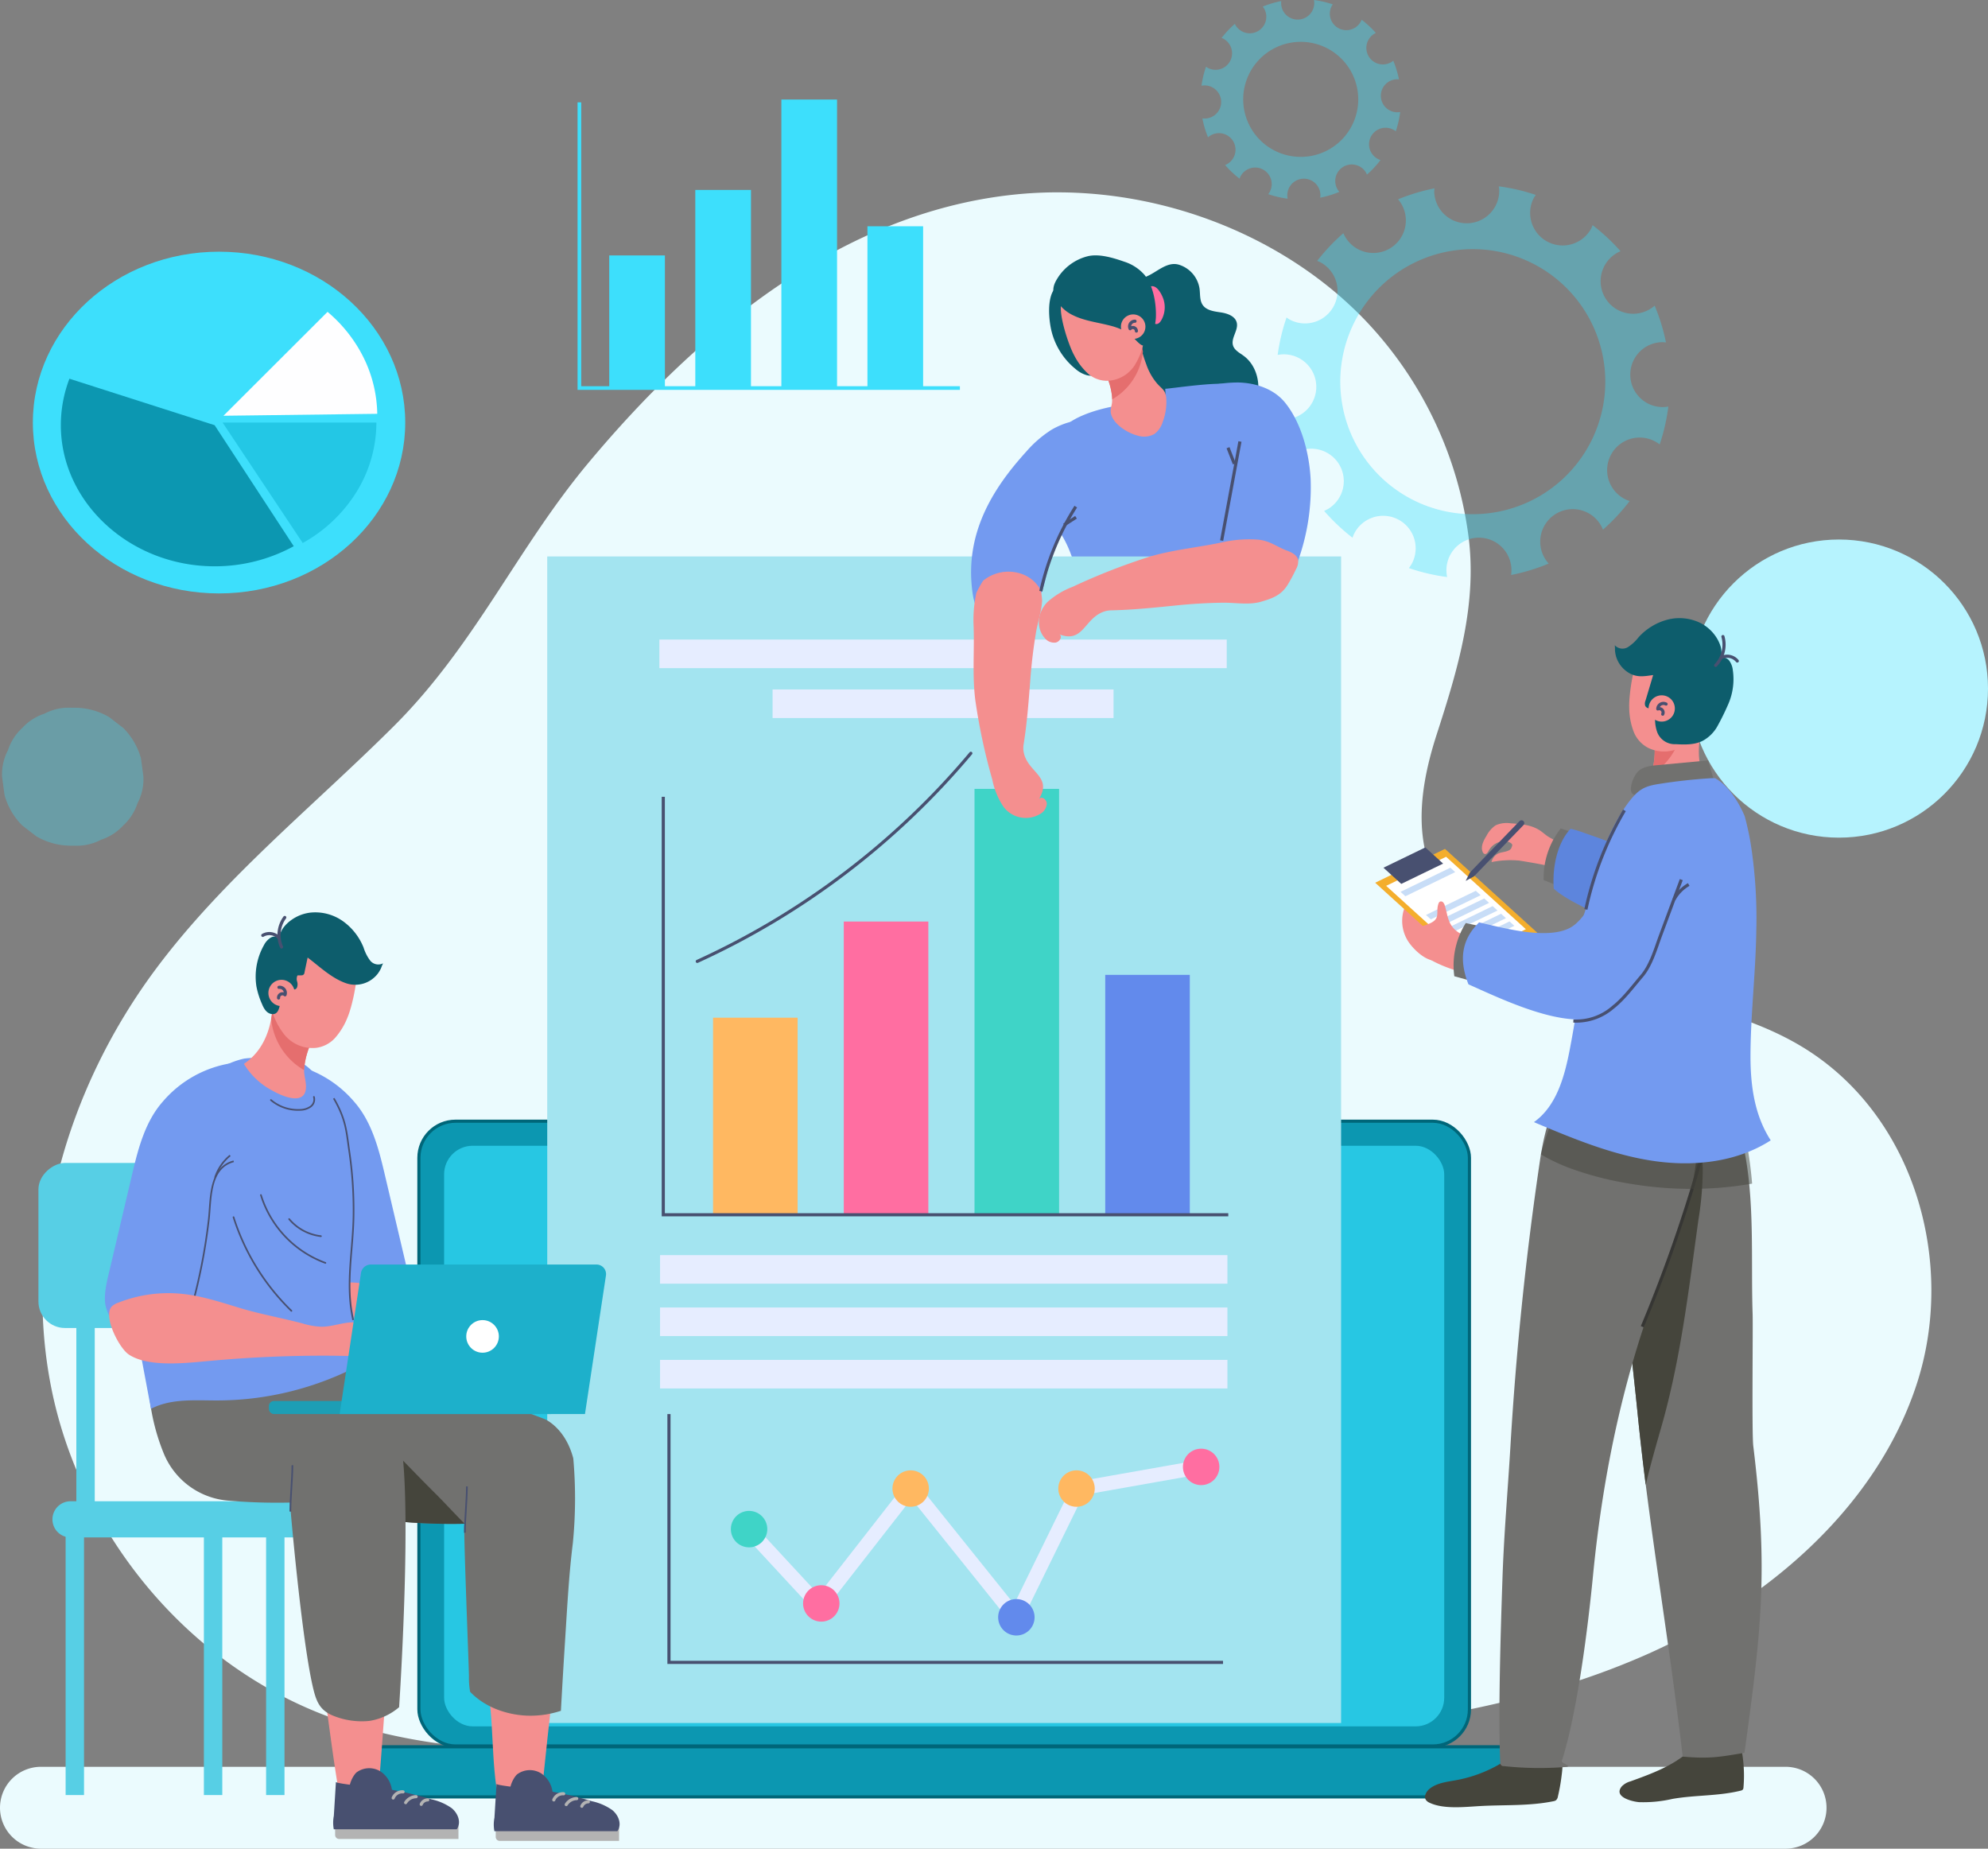 <svg xmlns="http://www.w3.org/2000/svg" width="474.928" height="441.605" viewBox="0 0 474.928 441.605">
  <rect x="0" y="0" width="474.928" height="441.605" fill="#808080" stroke="none"/>
  <g id="OBJECTS" transform="translate(-42.62 -54.486)">
    <g id="Group_1" data-name="Group 1" transform="translate(42.62 100.431)">
      <path id="Path_1" data-name="Path 1" d="M469.193,458.191H52.4a9.778,9.778,0,0,1-9.778-9.778h0a9.779,9.779,0,0,1,9.778-9.778H469.193a9.779,9.779,0,0,1,9.778,9.778h0A9.778,9.778,0,0,1,469.193,458.191Z" transform="translate(-42.62 -62.531)" fill="#ebfbfe"/>
      <path id="Path_2" data-name="Path 2" d="M471.9,300.218c-.177-.105-.355-.211-.534-.314-12.646-7.362-27.549-10.2-41.919-13.742-13.346-3.293-28.335-7.718-38.586-17.447C378.4,256.892,380.14,240.6,384.933,225.8c5.029-15.539,9.776-31.185,7.551-47.686a92.177,92.177,0,0,0-24.446-51.05c-20.869-21.886-53.2-33.489-84.173-30.205-41.566,4.406-75.7,33.06-101.614,64.1-17,20.368-27.043,43.5-46.438,62.839C116.64,242.912,95.1,260.141,78.963,281.8c-21.482,28.837-31.94,65.61-24.968,100.261s32.443,66.272,67.325,78.779c22.216,7.966,46.58,8.129,70.339,8.192,49.347.129,98.762.255,147.95-3.487,32.372-2.463,65.174-6.752,94.666-19.609s55.6-35.428,65.268-64.742C509.15,352.076,499.154,316.467,471.9,300.218Z" transform="translate(-41.709 -96.305)" fill="#ebfbfe"/>
      <path id="Path_3" data-name="Path 3" d="M76.253,220.463a16.472,16.472,0,0,0-4.239-7.272l-3.336-2.576a16.4,16.4,0,0,0-8.317-2.25h-.815a12.413,12.413,0,0,0-6.349,1.419,12.341,12.341,0,0,0-5.3,3.407,12.354,12.354,0,0,0-3.408,5.3,12.41,12.41,0,0,0-1.419,6.349q.295,2.19.589,4.38a16.459,16.459,0,0,0,4.239,7.273l3.334,2.576a16.413,16.413,0,0,0,8.318,2.25h.815a12.413,12.413,0,0,0,6.349-1.419,12.358,12.358,0,0,0,5.3-3.407,12.354,12.354,0,0,0,3.408-5.3,12.413,12.413,0,0,0,1.419-6.349Q76.547,222.655,76.253,220.463Z" transform="translate(-42.577 -85.25)" fill="#3ddffc" opacity="0.309"/>
      <circle id="Ellipse_1" data-name="Ellipse 1" cx="35.609" cy="35.609" r="35.609" transform="translate(403.709 82.934)" fill="#b6f3fe"/>
    </g>
    <g id="Group_11" data-name="Group 11" transform="translate(50.471 54.486)">
      <g id="Group_4" data-name="Group 4" transform="translate(279.183)" opacity="0.375">
        <g id="Group_3" data-name="Group 3">
          <g id="Group_2" data-name="Group 2">
            <path id="Path_4" data-name="Path 4" d="M322.933,54.734a23.747,23.747,0,0,0-4.429,1.33,3.574,3.574,0,0,1,.255.328,3.951,3.951,0,0,1-6.7,4.19,3.755,3.755,0,0,1-.2-.405,24.114,24.114,0,0,0-3.185,3.375,3.644,3.644,0,0,1,.41.167,3.951,3.951,0,0,1-3.707,6.979,3.87,3.87,0,0,1-.416-.279,23.712,23.712,0,0,0-1.082,4.55,4.011,4.011,0,0,1,.49-.067,3.953,3.953,0,1,1-.281,7.861,23.829,23.829,0,0,0,1.346,4.525,4.045,4.045,0,0,1,.444-.344,3.952,3.952,0,1,1,3.644,6.969,24.043,24.043,0,0,0,3.455,3.264,3.778,3.778,0,0,1,.227-.557,3.951,3.951,0,1,1,6.979,3.706,3.887,3.887,0,0,1-.359.538,23.727,23.727,0,0,0,4.648,1.09,3.951,3.951,0,1,1,7.77-.247,23.8,23.8,0,0,0,4.57-1.387,3.945,3.945,0,1,1,6.316-4.685,3.826,3.826,0,0,1,.278.564,24.05,24.05,0,0,0,3.241-3.478,3.887,3.887,0,0,1-.543-.222,3.952,3.952,0,1,1,4.191-6.653,23.752,23.752,0,0,0,1.053-4.6,3.943,3.943,0,1,1-.809-7.825,3.888,3.888,0,0,1,.521.034,23.692,23.692,0,0,0-1.371-4.473,3.848,3.848,0,0,1-.378.293,3.951,3.951,0,1,1-4.19-6.7,3.747,3.747,0,0,1,.422-.208,24.006,24.006,0,0,0-3.4-3.165,3.941,3.941,0,1,1-7.14-3.309,4.2,4.2,0,0,1,.243-.365,23.707,23.707,0,0,0-4.5-1.043,3.955,3.955,0,1,1-7.814.248Zm4.165,9.757a13.739,13.739,0,1,1-13.243,14.216A13.74,13.74,0,0,1,327.1,64.491Z" transform="translate(-303.879 -54.486)" fill="#3ddffc"/>
          </g>
        </g>
      </g>
      <g id="Group_6" data-name="Group 6" transform="translate(0 60.123)">
        <ellipse id="Ellipse_2" data-name="Ellipse 2" cx="44.479" cy="40.816" rx="44.479" ry="40.816" fill="#3ddffc"/>
        <g id="Group_5" data-name="Group 5" transform="translate(6.684 14.371)">
          <path id="Path_5" data-name="Path 5" d="M92.589,147.931,57.9,136.827a31.222,31.222,0,0,0-2.05,11.1c0,18.494,16.584,33.712,36.739,33.712a39.26,39.26,0,0,0,18.9-4.8Z" transform="translate(-55.85 -120.857)" fill="#0c97b1"/>
          <path id="Path_6" data-name="Path 6" d="M91.023,146.361l19.145,28.773a35.212,35.212,0,0,0,12.895-12.276,31.577,31.577,0,0,0,4.7-16.5Z" transform="translate(-52.38 -119.916)" fill="#23c7e5"/>
          <path id="Path_7" data-name="Path 7" d="M91.214,147.112l36.736-.466a31.4,31.4,0,0,0-3.2-13.3,33.98,33.98,0,0,0-8.674-11.054Z" transform="translate(-52.361 -122.291)" fill="#fefeff"/>
        </g>
      </g>
      <g id="Group_7" data-name="Group 7" transform="translate(130.565 23.779)">
        <rect id="Rectangle_1" data-name="Rectangle 1" width="13.3" height="31.971" transform="translate(7.128 37.238)" fill="#3ddffc"/>
        <rect id="Rectangle_2" data-name="Rectangle 2" width="13.3" height="47.616" transform="translate(27.689 21.592)" fill="#3ddffc"/>
        <rect id="Rectangle_3" data-name="Rectangle 3" width="13.3" height="69.208" transform="translate(48.251)" fill="#3ddffc"/>
        <rect id="Rectangle_4" data-name="Rectangle 4" width="13.3" height="38.939" transform="translate(68.813 30.269)" fill="#3ddffc"/>
        <path id="Path_8" data-name="Path 8" d="M168.607,76.738v68.247h90.9" transform="translate(-168.607 -76.07)" fill="none" stroke="#3ddffc" stroke-miterlimit="10" stroke-width="0.876"/>
      </g>
      <g id="Group_10" data-name="Group 10" transform="translate(297.385 44.503)">
        <g id="Group_9" data-name="Group 9">
          <g id="Group_8" data-name="Group 8">
            <path id="Path_9" data-name="Path 9" d="M357.908,95.483A46.639,46.639,0,0,0,349.2,98.1a7.647,7.647,0,0,1,.5.645,7.775,7.775,0,1,1-13.565,7.443,47.332,47.332,0,0,0-6.262,6.635,7.533,7.533,0,0,1,.8.328,7.768,7.768,0,0,1-7.286,13.721,7.614,7.614,0,0,1-.821-.548,46.69,46.69,0,0,0-2.126,8.946,7.767,7.767,0,1,1,.41,15.323,46.79,46.79,0,0,0,2.646,8.9,7.753,7.753,0,1,1,9.112,12.5,7.615,7.615,0,0,1-1.074.531,47.4,47.4,0,0,0,6.793,6.417,7.689,7.689,0,0,1,.448-1.1,7.768,7.768,0,1,1,13.721,7.287,7.891,7.891,0,0,1-.706,1.059,46.692,46.692,0,0,0,9.14,2.142,7.767,7.767,0,1,1,15.276-.486,46.81,46.81,0,0,0,8.987-2.727,7.77,7.77,0,1,1,12.965-8.1,47.356,47.356,0,0,0,6.372-6.838,7.771,7.771,0,1,1,7.174-13.52,46.659,46.659,0,0,0,2.069-9.046,7.752,7.752,0,1,1-1.59-15.383,7.528,7.528,0,0,1,1.024.066,46.726,46.726,0,0,0-2.7-8.794,7.577,7.577,0,0,1-.744.577,7.775,7.775,0,1,1-7.409-13.581,47.186,47.186,0,0,0-6.678-6.224,7.326,7.326,0,0,1-.319.781,7.768,7.768,0,0,1-13.721-7.286,7.674,7.674,0,0,1,.478-.717,46.728,46.728,0,0,0-8.852-2.051,7.4,7.4,0,0,1,.107.784,7.767,7.767,0,0,1-15.525.55A7.412,7.412,0,0,1,357.908,95.483Zm8.026,14.542a31.656,31.656,0,1,1-30.516,32.757A31.657,31.657,0,0,1,365.934,110.025Z" transform="translate(-320.446 -94.993)" fill="#3ddffc" opacity="0.375"/>
          </g>
        </g>
      </g>
    </g>
    <g id="Group_44" data-name="Group 44" transform="translate(124.116 115.489)">
      <g id="Group_23" data-name="Group 23" transform="translate(166.861)">
        <g id="Group_12" data-name="Group 12" transform="translate(20.934 2.066)">
          <path id="Path_10" data-name="Path 10" d="M315.526,133.806c-.955-.7-2.141-1.288-2.509-2.412-.594-1.811,1.346-3.694.867-5.538-.4-1.549-2.241-2.175-3.824-2.412s-3.4-.455-4.3-1.775c-.753-1.1-.576-2.554-.751-3.874a7.1,7.1,0,0,0-4.981-5.755c-2.751-.78-5.146,1.713-7.441,2.715a7.909,7.909,0,0,0-4.6,5.931,18.935,18.935,0,0,0,.412,7.85,56.271,56.271,0,0,1,1.508,7.768,22.829,22.829,0,0,1-1.243,8.288c-.544,1.877-.67,4.518.34,6.248,1,1.707,3.013,2.5,4.912,3.051a26.83,26.83,0,0,0,11.366,1.066,15.305,15.305,0,0,0,9.414-4.981,12.342,12.342,0,0,0,3.744-5.159C319.85,140.993,318.814,136.211,315.526,133.806Z" transform="translate(-287.729 -111.892)" fill="#0d5d6c"/>
          <path id="Path_11" data-name="Path 11" d="M296.028,120.028a6.241,6.241,0,0,1-.577,4.812c-.272.472-.7.956-1.248.917-.626-.044-.976-.731-1.173-1.326A21.446,21.446,0,0,1,292,119.357c-.083-1.057.114-2.965,1.616-2.6C294.782,117.041,295.73,119.009,296.028,120.028Z" transform="translate(-287.309 -111.416)" fill="#ff6ea1"/>
        </g>
        <path id="Path_12" data-name="Path 12" d="M298.324,143.8c-1.107,3.858-7.382,5.722-10.993,1.273-.443-.546-.855-1.121-1.252-1.7-3.895.765-9.687,2.461-12.287,5.621a9.9,9.9,0,0,0-1.624,3.587,143.168,143.168,0,0,0-3.375,14.041,3.181,3.181,0,0,0-.015,1.63,3.63,3.63,0,0,0,1.347,1.479c5.381,4.243,6.8,11.093,8.566,17.286,2.687,9.4,3.926,22.4,6.613,31.8,8.8.677,45.482-7.644,49.9-11.51-6.328-11.394-11.45-31.953-13.457-46.256-.85-6.061-3.229-11.834-5.547-17.507-.543-1.329-1.034-4.4-2.039-5.255-1.338-1.146-14.12.79-15.475.835q.074,1.132.1,2.265A7.763,7.763,0,0,1,298.324,143.8Z" transform="translate(-268.675 -107.256)" fill="#739af0"/>
        <g id="Group_17" data-name="Group 17" transform="translate(14.847 20.886)">
          <g id="Group_14" data-name="Group 14">
            <g id="Group_13" data-name="Group 13">
              <path id="Path_13" data-name="Path 13" d="M283.918,138.466a16.955,16.955,0,0,0-1.73-3.8,10.858,10.858,0,0,0,6.02-2.047,18.525,18.525,0,0,0,2.423-2.133c.268-.274.676-.97,1.105-1.47-.579.676.848,4.484,1.134,5.26a13.985,13.985,0,0,0,2.6,4.533c1.156,1.281,1.913,1.5,2.116,3.311a13.305,13.305,0,0,1-.839,5.81,5.543,5.543,0,0,1-2.005,2.887,5.122,5.122,0,0,1-4.039.358c-2.275-.6-5.4-2.492-6.21-4.869-.426-1.246.052-1.883.166-3.16A12.351,12.351,0,0,0,283.918,138.466Z" transform="translate(-282.188 -129.021)" fill="#f48f8f"/>
            </g>
          </g>
          <g id="Group_16" data-name="Group 16">
            <g id="Group_15" data-name="Group 15">
              <path id="Path_14" data-name="Path 14" d="M284.685,142.529c0-.129,0-.256-.011-.386a17.651,17.651,0,0,0-2.486-7.473,10.858,10.858,0,0,0,6.02-2.047,18.525,18.525,0,0,0,2.423-2.133c.268-.274.676-.97,1.105-1.47.065.706.163,1.405.289,2.094A14.768,14.768,0,0,1,284.685,142.529Z" transform="translate(-282.188 -129.021)" fill="#e56e6e"/>
            </g>
          </g>
        </g>
        <g id="Group_22" data-name="Group 22" transform="translate(2.271)">
          <path id="Path_15" data-name="Path 15" d="M271.322,127.507a16.854,16.854,0,0,0,5.78,9.054,7.031,7.031,0,0,0,2.591,1.429,3.3,3.3,0,0,0,2.836-.481c1.11-.879,1.3-2.462,1.378-3.874a32.525,32.525,0,0,0-.253-7.92,12.566,12.566,0,0,0-3.555-6.955c-1.591-1.471-5.957-3.606-7.876-1.579C270.134,119.386,270.674,124.872,271.322,127.507Z" transform="translate(-270.742 -109.385)" fill="#0d5d6c"/>
          <g id="Group_19" data-name="Group 19" transform="translate(2.8 8.623)">
            <g id="Group_18" data-name="Group 18">
              <path id="Path_16" data-name="Path 16" d="M273.34,121.132c.375-2.488,3.19-.642,5.475-1.7,1.987-.918,3.49-1.713,5.733-1.555a8.2,8.2,0,0,1,5.374,2.383c.376.4.721.8,1.04,1.205a28.509,28.509,0,0,1,2.315,4.585l.023.109a15.463,15.463,0,0,1-2.063,8.81,8.072,8.072,0,0,1-7.005,4.231,6.9,6.9,0,0,1-4.458-1.731,15.314,15.314,0,0,1-3.277-4.33C275.153,130.715,272.928,123.873,273.34,121.132Z" transform="translate(-273.29 -117.86)" fill="#f48f8f"/>
            </g>
          </g>
          <path id="Path_17" data-name="Path 17" d="M284.38,126.581c-2.714-.643-5.517-1.034-8.011-2.268a9,9,0,0,1-4.313-4.275c-.835-1.926-.259-3.273.842-4.938a11.962,11.962,0,0,1,6.845-4.849c2.758-.726,6.211.344,8.856,1.265a10.787,10.787,0,0,1,4.835,3.144c2.154,2.6,2.888,7.087,2.718,10.377a17.7,17.7,0,0,1-.831,4c-.312,1.1-.87,2.339-2.146,2.5-.873.109-2.625-2.384-3.518-2.941a16.345,16.345,0,0,0-4.595-1.846C284.836,126.691,284.608,126.635,284.38,126.581Z" transform="translate(-270.651 -110.011)" fill="#0d5d6c"/>
          <g id="Group_21" data-name="Group 21" transform="translate(17.159 14.106)">
            <path id="Path_24" data-name="Path 24" d="M292.195,125.477a2.925,2.925,0,1,1-3.207-2.612A2.926,2.926,0,0,1,292.195,125.477Z" transform="translate(-286.36 -122.85)" fill="#f48f8f"/>
            <path id="Path_25" data-name="Path 25" d="M289.537,124.325a1.257,1.257,0,0,0-1.17,1.792.859.859,0,0,1,1.5.555" transform="translate(-286.173 -122.704)" fill="none" stroke="#485070" stroke-linecap="round" stroke-linejoin="round" stroke-width="0.75"/>
          </g>
        </g>
      </g>
      <g id="Group_24" data-name="Group 24" transform="translate(0 206.829)">
        <rect id="Rectangle_5" data-name="Rectangle 5" width="250.97" height="149.243" rx="8.74" transform="translate(18.578)" fill="#0c97b1" stroke="#006679" stroke-miterlimit="10" stroke-width="0.75"/>
        <path id="Path_26" data-name="Path 26" d="M404.923,434.281H116.8a11.979,11.979,0,0,0,11.979,11.979H392.944A11.98,11.98,0,0,0,404.923,434.281Z" transform="translate(-116.798 -284.848)" fill="#0c97b1" stroke="#006679" stroke-miterlimit="10" stroke-width="0.75"/>
        <rect id="Rectangle_6" data-name="Rectangle 6" width="238.923" height="138.697" rx="6.83" transform="translate(24.601 5.861)" fill="#27c7e3"/>
      </g>
      <path id="Path_27" data-name="Path 27" d="M251.3,300.987a1.86,1.86,0,1,1-1.86-1.86A1.86,1.86,0,0,1,251.3,300.987Z" transform="translate(-103.895 -91.353)" fill="#333"/>
      <g id="Group_38" data-name="Group 38" transform="translate(49.236 71.922)">
        <g id="Group_25" data-name="Group 25">
          <rect id="Rectangle_7" data-name="Rectangle 7" width="278.661" height="189.654" transform="translate(0 278.661) rotate(-90)" fill="#a3e4f0"/>
        </g>
        <g id="Group_34" data-name="Group 34" transform="translate(29.082 204.864)">
          <g id="Group_33" data-name="Group 33" transform="translate(14.789 8.269)">
            <g id="Group_26" data-name="Group 26" transform="translate(2.163 2.681)">
              <path id="Path_28" data-name="Path 28" d="M269.721,412.642,244.485,381.2l-21.947,28.122-19.025-20.557,2.487-2.3L222.318,404.1l22.129-28.355,24.578,30.622,14.265-29.127,30.116-5.326.591,3.337-28.42,5.025Z" transform="translate(-203.513 -371.909)" fill="#e6edff"/>
            </g>
            <g id="Group_27" data-name="Group 27" transform="translate(108)">
              <path id="Path_29" data-name="Path 29" d="M308.546,373.818a4.35,4.35,0,1,0-4.351,4.35A4.35,4.35,0,0,0,308.546,373.818Z" transform="translate(-299.846 -369.468)" fill="#ff6ea1"/>
            </g>
            <g id="Group_28" data-name="Group 28" transform="translate(63.855 35.925)">
              <path id="Path_30" data-name="Path 30" d="M268.364,406.517a4.35,4.35,0,1,0-4.35,4.35A4.349,4.349,0,0,0,268.364,406.517Z" transform="translate(-259.665 -402.167)" fill="#628aec"/>
            </g>
            <g id="Group_29" data-name="Group 29" transform="translate(78.227 5.176)">
              <path id="Path_31" data-name="Path 31" d="M281.445,378.529a4.35,4.35,0,1,0-4.35,4.35A4.349,4.349,0,0,0,281.445,378.529Z" transform="translate(-272.746 -374.179)" fill="#ffb861"/>
            </g>
            <g id="Group_30" data-name="Group 30" transform="translate(38.6 5.175)">
              <circle id="Ellipse_3" data-name="Ellipse 3" cx="4.35" cy="4.35" r="4.35" fill="#ffb861"/>
            </g>
            <g id="Group_31" data-name="Group 31" transform="translate(17.247 32.613)">
              <circle id="Ellipse_4" data-name="Ellipse 4" cx="4.35" cy="4.35" r="4.35" fill="#ff6ea1"/>
            </g>
            <g id="Group_32" data-name="Group 32" transform="translate(0 14.862)">
              <path id="Path_32" data-name="Path 32" d="M210.243,387.346a4.35,4.35,0,1,0-4.35,4.35A4.351,4.351,0,0,0,210.243,387.346Z" transform="translate(-201.544 -382.995)" fill="#3fd4c7"/>
            </g>
          </g>
          <path id="Path_33" data-name="Path 33" d="M188.083,361.942v59.317H320.448" transform="translate(-188.083 -361.942)" fill="none" stroke="#485070" stroke-miterlimit="10" stroke-width="0.75"/>
        </g>
        <g id="Group_37" data-name="Group 37" transform="translate(26.793 19.852)">
          <g id="Group_35" data-name="Group 35" transform="translate(0.932 27.164)">
            <rect id="Rectangle_8" data-name="Rectangle 8" width="20.202" height="46.926" transform="translate(11.889 63.16)" fill="#ffb861"/>
            <rect id="Rectangle_9" data-name="Rectangle 9" width="20.202" height="69.891" transform="translate(43.119 40.195)" fill="#ff6ea1"/>
            <path id="Path_34" data-name="Path 34" d="M194.239,267.98a186.2,186.2,0,0,0,65.349-49.712" transform="translate(-186.118 -218.268)" fill="none" stroke="#485070" stroke-linecap="round" stroke-miterlimit="10" stroke-width="0.75"/>
            <rect id="Rectangle_10" data-name="Rectangle 10" width="20.202" height="101.583" transform="translate(74.35 8.503)" fill="#3fd4c7"/>
            <rect id="Rectangle_11" data-name="Rectangle 11" width="20.202" height="57.154" transform="translate(105.581 52.931)" fill="#628aec"/>
            <path id="Path_35" data-name="Path 35" d="M186.847,227.73v99.843H321.822" transform="translate(-186.847 -217.334)" fill="none" stroke="#485070" stroke-miterlimit="10" stroke-width="0.75"/>
          </g>
          <g id="Group_36" data-name="Group 36">
            <rect id="Rectangle_12" data-name="Rectangle 12" width="135.54" height="6.826" transform="translate(0.161 147.041)" fill="#e6edff"/>
            <rect id="Rectangle_13" data-name="Rectangle 13" width="81.453" height="6.826" transform="translate(27.044 11.922)" fill="#e6edff"/>
            <rect id="Rectangle_14" data-name="Rectangle 14" width="135.54" height="6.826" fill="#e6edff"/>
            <rect id="Rectangle_15" data-name="Rectangle 15" width="135.54" height="6.826" transform="translate(0.161 159.555)" fill="#e6edff"/>
            <rect id="Rectangle_16" data-name="Rectangle 16" width="135.54" height="6.826" transform="translate(0.161 172.068)" fill="#e6edff"/>
          </g>
        </g>
      </g>
      <g id="Group_43" data-name="Group 43" transform="translate(150.492 30.356)">
        <g id="Group_40" data-name="Group 40" transform="translate(16.199)">
          <g id="Group_39" data-name="Group 39" transform="translate(33.666)">
            <path id="Path_36" data-name="Path 36" d="M305.4,138.616c-1.58.372-3.148.814-4.706,1.254a1.832,1.832,0,0,0-.741.334,1.77,1.77,0,0,0-.461,1.009,20.355,20.355,0,0,0,3.566,15.526c.967,1.207,2.113,2.257,3.159,3.395,1.031,1.122,2.406,2.134,3.331,3.312,1.076,1.37,1.53,3.593,2.029,5.234a51.1,51.1,0,0,1,2.108,11.6c.167,2.609.29,5.578,2.293,7.261,1.983,1.667,5.13,1.242,7.178-.346s3.208-4.05,4.082-6.49a51.983,51.983,0,0,0,3.181-19.893c-.3-6.14-2.179-13.538-6.146-18.395-2.655-3.252-7.03-4.7-11.228-4.768A31.264,31.264,0,0,0,305.4,138.616Z" transform="translate(-299.163 -137.641)" fill="#739af0"/>
            <path id="Path_37" data-name="Path 37" d="M308.26,174.141l4.374-23.664" transform="translate(-298.266 -136.374)" fill="none" stroke="#485070" stroke-miterlimit="10" stroke-width="0.75"/>
            <path id="Path_38" data-name="Path 38" d="M309.647,151.827l1.513,3.865" transform="translate(-298.129 -136.241)" fill="none" stroke="#485070" stroke-miterlimit="10" stroke-width="0.75"/>
          </g>
          <path id="Path_39" data-name="Path 39" d="M283.984,189.043a5.484,5.484,0,0,1,1.747-.324c5.328-.115,10.535-.667,15.912-1.207,3.6-.361,7.2-.569,10.79-.621,2.894-.041,6.244.589,9.062-.208,2.982-.843,5.011-1.678,6.5-4.146a38.6,38.6,0,0,0,1.952-3.651,3.717,3.717,0,0,0,.505-2.238c-.232-1.083-1.429-1.742-2.6-2.174-2.5-.918-4.044-2.349-6.913-2.642a29.5,29.5,0,0,0-8.919.7c-5.715,1.2-11.435,1.7-17.045,3.364a150.584,150.584,0,0,0-18.388,7.2,19.224,19.224,0,0,0-6.045,3.654c-2.434,2.506-2.7,6.237-.622,8.578a2.873,2.873,0,0,0,2.579,1.089c1.051-.188,1.755-1.569.872-1.98C279.143,196.658,279.3,190.726,283.984,189.043Z" transform="translate(-268.52 -134.278)" fill="#f48f8f"/>
        </g>
        <g id="Group_42" data-name="Group 42" transform="translate(0 9.181)">
          <g id="Group_41" data-name="Group 41">
            <path id="Path_40" data-name="Path 40" d="M266.193,188.352l.04-.353q-.132.325-.265.65Z" transform="translate(-252.573 -141.854)" fill="#ff6ea1"/>
            <path id="Path_41" data-name="Path 41" d="M282.361,147.881a3.8,3.8,0,0,0-1.468-1.528c-1.862-1.089-5.776.586-7.452,1.508a10.879,10.879,0,0,0-1.05.649,27.242,27.242,0,0,0-5.339,4.723c-.536.588-1.061,1.187-1.58,1.786-7.751,8.95-12.757,18.809-11.5,30.794.268,2.565.78,5.333,2.692,7.067a6.825,6.825,0,0,0,5.747,1.475,10.325,10.325,0,0,0,5.085-2.7l-.056.49.286-.7c3.056-2.965,3.772-7.069,4.512-11.061l.005-.027,7.287-17.888C280.687,159.616,284.435,151.781,282.361,147.881Z" transform="translate(-253.776 -145.997)" fill="#739af0"/>
          </g>
          <path id="Path_42" data-name="Path 42" d="M269.926,233.114c3.344-5.464-2.752-6.368-3.638-11.248a5.245,5.245,0,0,1-.018-1.78c.849-5.32,1.226-10.571,1.645-15.993q.422-5.443,1.321-10.818c.405-2.418,1.344-5.093,1.458-7.607-.059-.8-.149-1.6-.28-2.386a8.333,8.333,0,0,0-5.018-4.1,9.58,9.58,0,0,0-8.786,1.75,23.924,23.924,0,0,0-1.627,2.921,30.36,30.36,0,0,0-.652,8.013c.2,5.842-.327,11.6.376,17.393a141.14,141.14,0,0,0,4.094,19.217,17.9,17.9,0,0,0,2.674,6.481,6.659,6.659,0,0,0,8.745,1.706,3.051,3.051,0,0,0,1.592-2.429C271.81,233.162,270.51,232.288,269.926,233.114Z" transform="translate(-253.724 -142.764)" fill="#f48f8f"/>
          <path id="Path_43" data-name="Path 43" d="M268.949,184.845a62.366,62.366,0,0,1,8.346-20.208" transform="translate(-252.279 -144.158)" fill="none" stroke="#485070" stroke-miterlimit="10" stroke-width="0.75"/>
          <path id="Path_44" data-name="Path 44" d="M273.991,168.8l2.861-1.844" transform="translate(-251.782 -143.93)" fill="none" stroke="#485070" stroke-miterlimit="10" stroke-width="0.75"/>
        </g>
      </g>
    </g>
    <g id="Group_65" data-name="Group 65" transform="translate(51.8 272.42)">
      <path id="Path_45" data-name="Path 45" d="M121.31,294.916c4.089,4.675,5.767,10.977,7.157,16.879l5.389,22.886a27.342,27.342,0,0,1,.9,5.436,39.907,39.907,0,0,1-1.456,9.548c-.89,3.649-3.073,3.423-6.323,3.1-5.138-.51-12.13-2.065-15.6-6.256-1.649-1.993-2.18-4.655-2.654-7.2q-.981-5.244-1.96-10.487c-2.671-14.284-5.339-29.016-2.318-43.228A27.107,27.107,0,0,1,121.31,294.916Z" transform="translate(-45.832 -249.619)" fill="#739af0"/>
      <path id="Path_46" data-name="Path 46" d="M128.088,335.379c2.272,1.078,4.447,2.465,6.635,3.783,3.474,2.091,7.1,3.562,10.658,5.5a10.573,10.573,0,0,0,3.148,1.293c1.9.336,3.915-.38,5.832-.123,2.563.344,4.748,2.629,5.678,5.65,1.566,5.088-2.1,3.194-4.528,2.749l-5.68-1.043a169.064,169.064,0,0,0-22.213-2.417c-4.143-.215-11.444-.119-14.543-3.895-1.505-1.835-3.173-9.84-1.19-11.826a3.058,3.058,0,0,1,1.273-.689,19.286,19.286,0,0,1,11.9-.185A22.832,22.832,0,0,1,128.088,335.379Z" transform="translate(-45.056 -244.91)" fill="#f48f8f"/>
      <g id="Group_51" data-name="Group 51" transform="translate(0 59.868)">
        <path id="Path_47" data-name="Path 47" d="M131.013,389.54H58.343a4.319,4.319,0,0,1-4.319-4.32h0a4.32,4.32,0,0,1,4.319-4.32h72.67a4.32,4.32,0,0,1,4.32,4.32h0A4.319,4.319,0,0,1,131.013,389.54Z" transform="translate(-50.675 -300.084)" fill="#57cfe5"/>
        <rect id="Rectangle_17" data-name="Rectangle 17" width="39.423" height="70.75" rx="6.335" transform="translate(70.75) rotate(90)" fill="#57cfe5"/>
        <g id="Group_45" data-name="Group 45" transform="translate(9.057 33.013)">
          <rect id="Rectangle_18" data-name="Rectangle 18" width="4.395" height="52.45" fill="#57cfe5"/>
        </g>
        <g id="Group_46" data-name="Group 46" transform="translate(56.463 33.013)">
          <rect id="Rectangle_19" data-name="Rectangle 19" width="4.395" height="52.45" fill="#57cfe5"/>
        </g>
        <g id="Group_47" data-name="Group 47" transform="translate(39.529 87.283)">
          <rect id="Rectangle_20" data-name="Rectangle 20" width="4.395" height="63.71" fill="#57cfe5"/>
        </g>
        <g id="Group_48" data-name="Group 48" transform="translate(6.497 87.283)">
          <rect id="Rectangle_21" data-name="Rectangle 21" width="4.395" height="63.71" fill="#57cfe5"/>
        </g>
        <g id="Group_49" data-name="Group 49" transform="translate(76.94 87.283)">
          <rect id="Rectangle_22" data-name="Rectangle 22" width="4.395" height="63.71" fill="#485070"/>
        </g>
        <g id="Group_50" data-name="Group 50" transform="translate(54.391 87.283)">
          <rect id="Rectangle_23" data-name="Rectangle 23" width="4.395" height="63.71" fill="#57cfe5"/>
        </g>
      </g>
      <g id="Group_53" data-name="Group 53" transform="translate(37.047 104.952)">
        <path id="Path_48" data-name="Path 48" d="M166.821,407.139c-2.492.523-4.2.649-7.147,1.063-4.28.6-8.575,1.1-12.881,1.476,1.123,7.744,2.145,14.554,2.4,15.924,1.125,5.931.5,20.8,3.152,26.435,3.222.4,6.012-.131,9.025-.377C162.976,436.793,164.29,421.874,166.821,407.139Z" transform="translate(-78.568 -342.58)" fill="#f48f8f"/>
        <path id="Path_49" data-name="Path 49" d="M150.5,425.983a18.678,18.678,0,0,0,.277,3.637c3.408,3.6,8.514,5.452,13.425,5.694a23.1,23.1,0,0,0,8.267-1.154q.473-8.7,1.034-17.4c.482-7.547.873-15.09,1.812-22.6a108.921,108.921,0,0,0,.111-20.288c-1.924-7.372-6.82-9.385-6.82-9.385s-13.691-5.417-24.175-7.719c-12.869-2.825-25.95-4.921-38.894-7.741-6.222-1.355-16.628-1.1-19.841,5.7-3.716,7.869,3.693,18.329,9.659,22.873,6.173,4.7,13.793,7.079,21.373,8.732a138.885,138.885,0,0,0,32.708,3.145C149.084,389.48,150.483,423.263,150.5,425.983Z" transform="translate(-84.695 -348.378)" fill="#71716f"/>
        <path id="Path_50" data-name="Path 50" d="M149.418,389.541c.02-.021.043-.038.064-.059-2.392-2.375-4.65-4.89-7.04-7.263-3.56-3.532-7.017-7.174-10.552-10.733-7.024-7.069-14.084-14.1-20.955-21.321q-2.7-.55-5.4-1.135c-6.222-1.355-16.628-1.1-19.841,5.7-3.716,7.869,3.693,18.329,9.659,22.873,6.173,4.7,13.793,7.079,21.373,8.732a138.885,138.885,0,0,0,32.708,3.145C149.428,389.479,149.424,389.515,149.418,389.541Z" transform="translate(-84.695 -348.378)" fill="#45453c"/>
        <path id="Path_51" data-name="Path 51" d="M143.7,388.745c.012-3.439.479-7.639.49-11.078" transform="translate(-78.874 -345.488)" fill="none" stroke="#485070" stroke-miterlimit="10" stroke-width="0.398"/>
        <path id="Path_52" data-name="Path 52" d="M154.531,360.7c-9.206-2.961-17.6-5.7-31.117-7.526" transform="translate(-80.875 -347.905)" fill="none" stroke="#485070" stroke-miterlimit="10" stroke-width="0.75"/>
        <g id="Group_52" data-name="Group 52" transform="translate(71.72 99.958)">
          <path id="Rectangle_24" data-name="Rectangle 24" d="M0,0H29.466a0,0,0,0,1,0,0V3.189a0,0,0,0,1,0,0H.961A.961.961,0,0,1,0,2.228V0A0,0,0,0,1,0,0Z" transform="translate(0.482 13.716)" fill="#b3b3b3"/>
          <path id="Path_53" data-name="Path 53" d="M179.508,453.65a3.109,3.109,0,0,0,.278-.468c.714-1.57-.123-3.463-1.492-4.578a13.226,13.226,0,0,0-4.888-2.116,81.691,81.691,0,0,0-11.073-2.55c-1-.137-11.734-1.12-11.686-1.6l-.5,8.115a8.529,8.529,0,0,0-.012,3.2Z" transform="translate(-149.974 -439.066)" fill="#485070"/>
          <path id="Path_54" data-name="Path 54" d="M155.182,440.394a5.1,5.1,0,0,1,5.932-.163,6.34,6.34,0,0,1,2.616,5.5,1.5,1.5,0,0,1-.38,1.081,1.669,1.669,0,0,1-1.117.285l-5.077.06c-1.056.012-2.4.258-3.137-.692C152.722,444.788,153.925,441.651,155.182,440.394Z" transform="translate(-149.631 -439.36)" fill="#485070"/>
          <path id="Path_55" data-name="Path 55" d="M165.4,444.5a2.333,2.333,0,0,0-2.361,1.468" transform="translate(-148.686 -438.854)" fill="none" stroke="#b3b3b3" stroke-linecap="round" stroke-miterlimit="10" stroke-width="0.75"/>
          <path id="Path_56" data-name="Path 56" d="M165.744,446.975a3.029,3.029,0,0,1,2.5-1.428" transform="translate(-148.419 -438.749)" fill="none" stroke="#b3b3b3" stroke-linecap="round" stroke-miterlimit="10" stroke-width="0.75"/>
          <path id="Path_57" data-name="Path 57" d="M169.135,447.309a1.718,1.718,0,0,1,1.557-1.063" transform="translate(-148.084 -438.681)" fill="none" stroke="#b3b3b3" stroke-linecap="round" stroke-miterlimit="10" stroke-width="0.75"/>
        </g>
      </g>
      <g id="Group_55" data-name="Group 55" transform="translate(26.302 102.817)">
        <path id="Path_58" data-name="Path 58" d="M121.6,403.625q-5.658.8-11.349,1.321c2.866,14.1,4.188,28.457,6.527,42.646,3.219-.012,6.155-.693,9.577-.617.652-4.3,1.963-29.81,3.982-44.774A71.956,71.956,0,0,1,121.6,403.625Z" transform="translate(-71.43 -340.932)" fill="#f48f8f"/>
        <path id="Path_59" data-name="Path 59" d="M114.3,429.195c.78,3.176,1.689,5.123,4.817,6.366a18.1,18.1,0,0,0,8.582,1.205,14.36,14.36,0,0,0,7.082-3.279s4.038-60.2-.986-67.911c-6.146-9.439-19.6-11.374-30.083-13.676-9.184-2.016-18.475-3.664-27.748-5.465-2.261,8.584-.627,18.676,2.653,26.593l.051.122a18.231,18.231,0,0,0,15.279,11,137.781,137.781,0,0,0,14.77.461C108.654,384.606,111.508,417.826,114.3,429.195Z" transform="translate(-74.915 -346.434)" fill="#71716f"/>
        <path id="Path_60" data-name="Path 60" d="M105.755,384.134c.011-3.438.479-7.638.49-11.077" transform="translate(-71.873 -343.807)" fill="none" stroke="#485070" stroke-miterlimit="10" stroke-width="0.398"/>
        <g id="Group_54" data-name="Group 54" transform="translate(44.097 101.633)">
          <path id="Rectangle_25" data-name="Rectangle 25" d="M0,0H29.466a0,0,0,0,1,0,0V3.189a0,0,0,0,1,0,0H.961A.961.961,0,0,1,0,2.228V0A0,0,0,0,1,0,0Z" transform="translate(0.482 13.716)" fill="#b3b3b3"/>
          <path id="Path_61" data-name="Path 61" d="M144.587,453.23a3.005,3.005,0,0,0,.277-.467c.714-1.571-.123-3.464-1.492-4.579a13.254,13.254,0,0,0-4.888-2.116,81.616,81.616,0,0,0-11.073-2.55c-1-.137-11.733-1.12-11.686-1.6q-.247,4.057-.5,8.115a8.483,8.483,0,0,0-.012,3.2Z" transform="translate(-115.053 -438.647)" fill="#485070"/>
          <path id="Path_62" data-name="Path 62" d="M120.26,439.974a5.094,5.094,0,0,1,5.932-.161,6.331,6.331,0,0,1,2.616,5.5,1.5,1.5,0,0,1-.379,1.081,1.674,1.674,0,0,1-1.118.285l-5.077.06c-1.056.013-2.4.258-3.137-.692C117.8,444.368,119,441.231,120.26,439.974Z" transform="translate(-114.709 -438.94)" fill="#485070"/>
          <path id="Path_63" data-name="Path 63" d="M130.476,444.083a2.332,2.332,0,0,0-2.361,1.468" transform="translate(-113.764 -438.434)" fill="none" stroke="#b3b3b3" stroke-linecap="round" stroke-miterlimit="10" stroke-width="0.75"/>
          <path id="Path_64" data-name="Path 64" d="M130.822,446.556a3.031,3.031,0,0,1,2.5-1.429" transform="translate(-113.497 -438.33)" fill="none" stroke="#b3b3b3" stroke-linecap="round" stroke-miterlimit="10" stroke-width="0.75"/>
          <path id="Path_65" data-name="Path 65" d="M134.214,446.889a1.716,1.716,0,0,1,1.557-1.064" transform="translate(-113.162 -438.261)" fill="none" stroke="#b3b3b3" stroke-linecap="round" stroke-miterlimit="10" stroke-width="0.75"/>
        </g>
      </g>
      <g id="Group_56" data-name="Group 56" transform="translate(21.361 34.756)">
        <path id="Path_66" data-name="Path 66" d="M75.17,364.177q.389,2.078.779,4.154c4.78-2.514,10.5-1.987,15.9-2a73.246,73.246,0,0,0,34.063-8.509,45.834,45.834,0,0,1-1.272-8.726c-.016-3.01-1.26-5.925-1.26-8.943-.2-4.076-.04-8.161.16-12.232.38-7.714.9-15.516-.538-23.1A33.915,33.915,0,0,0,117.233,291c-1.373-1.861-3.276-4.273-5.385-5.343-2.234-1.135-5.586-.755-8.1-.978a21.489,21.489,0,0,0-5.52-.012,18.464,18.464,0,0,0-6.255,2.638c-10.4,6.241-11.668,16.306-14.8,27.14-1.564,5.411-4.016,10.534-5.586,15.944a30.729,30.729,0,0,0-1.162,9.314c.069,2.842,1.161,5.376,1.685,8.169Q73.641,356.022,75.17,364.177Z" transform="translate(-70.418 -284.485)" fill="#739af0"/>
        <path id="Path_67" data-name="Path 67" d="M101.531,293.732a10.016,10.016,0,0,0,7.009,2.346,4.39,4.39,0,0,0,2.468-.775,2.116,2.116,0,0,0,.79-2.32" transform="translate(-67.348 -283.647)" fill="none" stroke="#485070" stroke-linecap="round" stroke-miterlimit="10" stroke-width="0.398"/>
        <path id="Path_68" data-name="Path 68" d="M99.355,314.32a25.216,25.216,0,0,0,15.4,16.208" transform="translate(-67.563 -281.542)" fill="none" stroke="#485070" stroke-linecap="round" stroke-miterlimit="10" stroke-width="0.398"/>
        <path id="Path_69" data-name="Path 69" d="M105.492,319.545a11.688,11.688,0,0,0,7.594,4.084" transform="translate(-66.957 -281.026)" fill="none" stroke="#485070" stroke-linecap="round" stroke-miterlimit="10" stroke-width="0.398"/>
        <path id="Path_70" data-name="Path 70" d="M93.4,319.135a54,54,0,0,0,13.826,22.373" transform="translate(-68.151 -281.067)" fill="none" stroke="#485070" stroke-linecap="round" stroke-miterlimit="10" stroke-width="0.398"/>
        <path id="Path_71" data-name="Path 71" d="M115.194,293.288c2.988,5.143,3.028,8.069,3.7,12.606a96.323,96.323,0,0,1,1.028,15.339c-.113,8.6-2.013,16.485-.091,25.019" transform="translate(-66 -283.617)" fill="none" stroke="#485070" stroke-miterlimit="10" stroke-width="0.398"/>
      </g>
      <g id="Group_58" data-name="Group 58" transform="translate(49.095 23.205)">
        <g id="Group_57" data-name="Group 57">
          <path id="Path_72" data-name="Path 72" d="M110.865,284.106a18.191,18.191,0,0,1,1.856-4.073,11.644,11.644,0,0,1-6.458-2.2,19.766,19.766,0,0,1-2.6-2.287c-.289-.294-.726-1.042-1.187-1.579-.478,5.174-2.4,10.038-6.816,12.993a17.187,17.187,0,0,0,6.664,6.32c2.3,1.335,8.033,3.912,8.161-.748.042-1.526-.564-2.935-.433-4.484A18.228,18.228,0,0,1,110.865,284.106Z" transform="translate(-95.662 -273.971)" fill="#f48f8f"/>
        </g>
      </g>
      <g id="Group_60" data-name="Group 60" transform="translate(55.601 23.205)">
        <g id="Group_59" data-name="Group 59">
          <path id="Path_73" data-name="Path 73" d="M109.458,288.464c0-.137,0-.274.012-.413a18.951,18.951,0,0,1,2.666-8.018,11.644,11.644,0,0,1-6.458-2.2,19.765,19.765,0,0,1-2.6-2.287c-.289-.294-.726-1.042-1.187-1.579-.07.759-.176,1.508-.311,2.248A15.841,15.841,0,0,0,109.458,288.464Z" transform="translate(-101.583 -273.971)" fill="#e56e6e"/>
        </g>
      </g>
      <path id="Path_74" data-name="Path 74" d="M79.188,294.916c-4.089,4.675-5.766,10.977-7.156,16.879l-5.389,22.886c-.623,2.642-1.622,6.258-1.036,8.956a11.633,11.633,0,0,0,5.3,7.182c2.715,1.629,6.848,2.373,9.83.989,2.921-1.358,6.263-2.738,8.384-5.3,1.649-1.993,2.179-4.655,2.654-7.2q.981-5.244,1.96-10.487c2.67-14.284,5.338-29.016,2.318-43.228A27.109,27.109,0,0,0,79.188,294.916Z" transform="translate(-49.549 -249.619)" fill="#739af0"/>
      <path id="Path_75" data-name="Path 75" d="M94.326,306.987c-5.942,1.547-5.409,9.149-5.947,13.838a137.707,137.707,0,0,1-3.95,20.519" transform="translate(-47.675 -247.509)" fill="none" stroke="#485070" stroke-miterlimit="10" stroke-width="0.398"/>
      <path id="Path_76" data-name="Path 76" d="M89.377,311.018a11.34,11.34,0,0,1,3.608-5.3" transform="translate(-47.187 -247.634)" fill="none" stroke="#485070" stroke-miterlimit="10" stroke-width="0.398"/>
      <path id="Path_77" data-name="Path 77" d="M88.138,336.532c3.186.7,6.312,1.715,9.44,2.661,4.966,1.5,10,2.369,15.041,3.711a17.766,17.766,0,0,0,4.372.768c2.55.024,5.013-1.007,7.562-1.063a10.282,10.282,0,0,1,8.594,4.659c3.119,4.768-2.052,3.492-5.307,3.443l-7.614-.111A293.771,293.771,0,0,0,90.8,351.8c-5.437.457-14.918,1.732-19.754-1.494-2.35-1.568-6.225-9.2-4.067-11.479a4.087,4.087,0,0,1,1.51-.886,32.566,32.566,0,0,1,15.45-2.105A38.866,38.866,0,0,1,88.138,336.532Z" transform="translate(-49.458 -244.68)" fill="#f48f8f"/>
      <path id="Path_78" data-name="Path 78" d="M152.482,339.872H152.3" transform="translate(-40.979 -244.265)" fill="#dc8b77"/>
      <g id="Group_61" data-name="Group 61" transform="translate(55.047 84.132)">
        <rect id="Rectangle_26" data-name="Rectangle 26" width="68.586" height="3.117" rx="1.212" transform="translate(0 32.603)" fill="#1d9eb5"/>
        <path id="Path_79" data-name="Path 79" d="M175.079,365.148h-58.61l5.1-33.678a2.38,2.38,0,0,1,2.324-2.042h53.964a2.284,2.284,0,0,1,2.228,2.669Z" transform="translate(-99.56 -329.427)" fill="#1db0cb"/>
        <circle id="Ellipse_5" data-name="Ellipse 5" cx="3.895" cy="3.895" r="3.895" transform="translate(47.159 13.275)" fill="#fff"/>
      </g>
      <g id="Group_63" data-name="Group 63" transform="translate(55.156 9.528)">
        <g id="Group_62" data-name="Group 62">
          <path id="Path_80" data-name="Path 80" d="M121.934,263.9c-.671-2.615-3.475-.335-6.028-1.214-2.221-.764-3.912-1.447-6.289-1.034a8.8,8.8,0,0,0-5.476,3.13c-.358.463-.681.931-.978,1.4a30.542,30.542,0,0,0-1.972,5.146l-.013.118a16.594,16.594,0,0,0,3.164,9.179,8.658,8.658,0,0,0,7.939,3.752,7.406,7.406,0,0,0,4.57-2.335,16.463,16.463,0,0,0,3.026-4.979C121.044,274.322,122.672,266.777,121.934,263.9Z" transform="translate(-101.178 -261.523)" fill="#f48f8f"/>
        </g>
      </g>
      <path id="Path_81" data-name="Path 81" d="M109.862,267.317c.025-.115.045-.246.076-.394q.344-1.635.688-3.271c2.758,2.06,5.75,5,9.32,6.181a6.789,6.789,0,0,0,7.455-2.351,8.082,8.082,0,0,0,.772-1.3,9.926,9.926,0,0,1,.477-1.152,2.491,2.491,0,0,1-3.1-.679,10.33,10.33,0,0,1-1.557-3.084,14.259,14.259,0,0,0-4.979-6.335,11.417,11.417,0,0,0-7.735-2.015,9.807,9.807,0,0,0-4.713,1.891,8.469,8.469,0,0,0-1.8,1.8c-.229.32-1.2,2.07-.806,2.408a1.977,1.977,0,0,0-2.24-.062,4.612,4.612,0,0,0-1.555,1.782,15.29,15.29,0,0,0-1.77,9.819,19.053,19.053,0,0,0,1.323,4.181c.453,1.135,1.185,2.4,2.563,2.431,1.9.042,1.693-3.152,2.234-4.8.212-.646.165-1.457.937-1.65s2.042,1.287,2.644.073a2.246,2.246,0,0,0,.014-1.437,1.937,1.937,0,0,1,.091-1.424c.025-.04,1.009,0,1.157-.048A.669.669,0,0,0,109.862,267.317Z" transform="translate(-46.315 -252.85)" fill="#0d5d6c"/>
      <path id="Path_82" data-name="Path 82" d="M104.661,253.969a7.106,7.106,0,0,0-.773,7.048" transform="translate(-45.814 -252.74)" fill="none" stroke="#485070" stroke-linecap="round" stroke-miterlimit="10" stroke-width="0.75"/>
      <path id="Path_83" data-name="Path 83" d="M99.76,257.894a3.108,3.108,0,0,1,3.882.613" transform="translate(-46.162 -252.394)" fill="none" stroke="#485070" stroke-linecap="round" stroke-miterlimit="10" stroke-width="0.75"/>
      <g id="Group_64" data-name="Group 64" transform="translate(54.939 16.124)">
        <path id="Path_89" data-name="Path 89" d="M100.981,270.664a3.138,3.138,0,1,0,3.138-3.138A3.138,3.138,0,0,0,100.981,270.664Z" transform="translate(-100.981 -267.526)" fill="#f48f8f"/>
        <path id="Path_90" data-name="Path 90" d="M103.29,269.161a1.347,1.347,0,0,1,1.444,1.784.921.921,0,0,0-1.539.756" transform="translate(-100.763 -267.366)" fill="none" stroke="#485070" stroke-linecap="round" stroke-linejoin="round" stroke-width="0.75"/>
      </g>
    </g>
    <g id="Group_81" data-name="Group 81" transform="translate(371.144 202.151)">
      <g id="Group_69" data-name="Group 69" transform="translate(11.91 99.761)">
        <g id="Group_66" data-name="Group 66" transform="translate(44.078 1.668)">
          <path id="Path_91" data-name="Path 91" d="M423.686,433.877c-.09-.4-11.31,1.566-12.551,1.76l-.135.116c-3.88,3.3-8.8,5.092-13.616,6.835a4.609,4.609,0,0,0-2.033,1.16c-2.185,2.565,2.454,3.668,4.1,3.806a31.094,31.094,0,0,0,7.972-.777c5.4-.95,10.917-.643,16.266-1.963a.945.945,0,0,0,.565-.291.963.963,0,0,0,.135-.493A33.2,33.2,0,0,0,423.686,433.877Z" transform="translate(-392.388 -266.155)" fill="#45453c"/>
          <path id="Path_92" data-name="Path 92" d="M399.338,370.041c2.708,27,7.65,54.715,10.744,81.693,6.328.545,8.619.13,14.765-.911,4.028-29.347,5.734-43.51,2.1-73.279-.374-3.055-.052-28.364-.16-31.614-.644-19.35,1.941-41.437-9.68-57.776-2.935-4.127-7.743-7.293-12.631-6.911a11.407,11.407,0,0,0-8.388,5.016c-6,8.149-2.654,30.289-1.586,39.954C395.917,339.028,398.047,357.171,399.338,370.041Z" transform="translate(-392.603 -281.211)" fill="#71716f"/>
          <path id="Path_93" data-name="Path 93" d="M401.243,386.84c1.1-4.682,2.438-9.313,3.759-13.938,4.622-16.179,6.532-32.807,8.842-49.435a76.253,76.253,0,0,0,1.029-11.88c-.074-4.039-.6-8.1-.927-12.128a105.344,105.344,0,0,0-2.276-16.362,12.3,12.3,0,0,0-7.194-1.855,11.4,11.4,0,0,0-8.388,5.016c-6,8.149-2.654,30.289-1.586,39.954,1.416,12.815,3.547,30.958,4.837,43.828C399.89,375.552,400.539,381.167,401.243,386.84Z" transform="translate(-392.603 -281.211)" fill="#45453c"/>
        </g>
        <g id="Group_67" data-name="Group 67" transform="translate(0 5.404)">
          <path id="Path_94" data-name="Path 94" d="M384.6,437.293a2.4,2.4,0,0,0-.333.021,43.561,43.561,0,0,1-10.836-.057,2.857,2.857,0,0,0-2.5.519,32.4,32.4,0,0,1-10.959,4.186c-2.225.411-4.622.642-6.388,2.056-.826.661-1.472,1.89-.842,2.74a2.2,2.2,0,0,0,.866.625c3.375,1.586,8.466.969,12.093.768,5.856-.325,11.657.029,17.432-1.146a1.494,1.494,0,0,0,.668-.259,1.564,1.564,0,0,0,.431-.9A44.282,44.282,0,0,0,385.1,441c.075-.643.435-2.964-.008-3.508A.634.634,0,0,0,384.6,437.293Z" transform="translate(-352.483 -269.56)" fill="#45453c"/>
          <path id="Path_95" data-name="Path 95" d="M397.325,284.614c-13.316-.214-17.391,13.685-18.976,24.376q-5.021,33.866-7.046,68.086c-.671,11.333-1.558,20.908-1.931,32.257-.4,11.65-1.026,31.809-.52,43.4a.8.8,0,0,0,.9.936,80.019,80.019,0,0,0,14.708.208,1.265,1.265,0,0,0,.658-.177c.211-.154-1.672-.891-1.591-1.139,3.746-11.569,6.307-32.25,7.484-44.339,2.459-25.278,7.709-49.877,17.136-73.228C417.576,312.94,422.9,285.024,397.325,284.614Z" transform="translate(-350.887 -284.612)" fill="#71716f"/>
          <path id="Path_96" data-name="Path 96" d="M399.724,346.459a352.082,352.082,0,0,0,13.737-39.134" transform="translate(-347.823 -282.371)" fill="none" stroke="#363634" stroke-miterlimit="10" stroke-width="0.75"/>
        </g>
        <g id="Group_68" data-name="Group 68" transform="translate(27.688)">
          <path id="Path_97" data-name="Path 97" d="M399.053,315.043l.127.021q1.828.3,3.66.531c.9.113,1.8.205,2.7.289q.443.041.887.079,1.129.094,2.261.158c.426.024.851.042,1.279.06.333.014.666.032,1,.042l0-.009a84.028,84.028,0,0,0,17.172-1.207c-.849-10.2-3.077-20.036-9.007-28.372-2.935-4.127-7.743-7.294-12.631-6.911a11.406,11.406,0,0,0-8.388,5.016,11.916,11.916,0,0,0-1.179,2.06c-11.57-.263-16.672,11.394-19.251,21.226a43.968,43.968,0,0,0,8.286,3.77A78.083,78.083,0,0,0,399.053,315.043Z" transform="translate(-377.685 -279.693)" fill="#45453c" opacity="0.504"/>
        </g>
      </g>
      <g id="Group_77" data-name="Group 77" transform="translate(57.244)">
        <g id="Group_71" data-name="Group 71" transform="translate(6.698 26.016)">
          <g id="Group_70" data-name="Group 70">
            <path id="Path_98" data-name="Path 98" d="M402.662,219.139a18.207,18.207,0,0,0-.319-4.465,11.634,11.634,0,0,0,6.818.2,19.723,19.723,0,0,0,3.234-1.236c.372-.175,1.044-.722,1.662-1.065-1.358,5.014-1.251,10.246,1.852,14.554a17.2,17.2,0,0,1-8.452,3.6c-2.621.447-8.893.861-7.385-3.551.493-1.444,1.552-2.552,1.97-4.05A18.213,18.213,0,0,0,402.662,219.139Z" transform="translate(-399.843 -212.57)" fill="#f48f8f"/>
          </g>
        </g>
        <g id="Group_73" data-name="Group 73" transform="translate(8.766 28.12)">
          <g id="Group_72" data-name="Group 72">
            <path id="Path_99" data-name="Path 99" d="M408.549,214.782a11.6,11.6,0,0,1-6.39-.3,18.925,18.925,0,0,1-.3,8.445c-.037.134-.086.263-.133.392.259-.032.517-.077.777-.127A15.594,15.594,0,0,0,408.549,214.782Z" transform="translate(-401.725 -214.485)" fill="#e56e6e"/>
          </g>
        </g>
        <g id="Group_75" data-name="Group 75" transform="translate(3.439 7.646)">
          <g id="Group_74" data-name="Group 74">
            <path id="Path_100" data-name="Path 100" d="M399.556,196.644c1.541-2.216,3.374.9,6.073.967,2.348.06,4.172.01,6.254,1.226a8.8,8.8,0,0,1,4.039,4.845c.174.558.314,1.11.428,1.652a30.59,30.59,0,0,1,.051,5.512l-.029.114a16.6,16.6,0,0,1-6.169,7.5,8.662,8.662,0,0,1-8.75.745,7.407,7.407,0,0,1-3.467-3.784,16.458,16.458,0,0,1-1.1-5.722C396.75,206.726,397.857,199.087,399.556,196.644Z" transform="translate(-396.876 -195.85)" fill="#f48f8f"/>
          </g>
        </g>
        <path id="Path_101" data-name="Path 101" d="M402.909,202.477c-2.109.3-3.827.639-5.76-.493a6.861,6.861,0,0,1-3.087-3.9,8.178,8.178,0,0,1-.271-1.483,9.811,9.811,0,0,0-.044-1.246,2.492,2.492,0,0,0,3.145.446,10.284,10.284,0,0,0,2.534-2.347,14.277,14.277,0,0,1,6.878-4.2,11.418,11.418,0,0,1,7.952.812,9.811,9.811,0,0,1,3.756,3.417,8.487,8.487,0,0,1,1.058,2.319c.1.38.4,2.359-.085,2.538a1.978,1.978,0,0,1,2.12.725,4.637,4.637,0,0,1,.835,2.213,14.908,14.908,0,0,1-.975,7.894,60.055,60.055,0,0,1-2.67,5.474,8.853,8.853,0,0,1-3.622,3.583c-1.953.949-4.23.878-6.4.762a4.474,4.474,0,0,1-4.346-2.747,8.976,8.976,0,0,1-.555-2.869c-.025-.405-.215-3.23.116-3.4a3.511,3.511,0,0,1-1.292.458,1.191,1.191,0,0,1-1.17-.567,1.768,1.768,0,0,1,.054-1.266Q402,205.54,402.909,202.477Z" transform="translate(-393.746 -188.89)" fill="#0d5d6c"/>
        <path id="Path_102" data-name="Path 102" d="M417.417,192.893a7.108,7.108,0,0,1-1.736,6.874" transform="translate(-391.582 -188.496)" fill="none" stroke="#485070" stroke-linecap="round" stroke-miterlimit="10" stroke-width="0.75"/>
        <path id="Path_103" data-name="Path 103" d="M420.728,198.305a3.11,3.11,0,0,0-3.853-.78" transform="translate(-391.464 -188.074)" fill="none" stroke="#485070" stroke-linecap="round" stroke-miterlimit="10" stroke-width="0.75"/>
        <g id="Group_76" data-name="Group 76" transform="translate(8.071 18.426)">
          <path id="Path_104" data-name="Path 104" d="M407.172,209.9a3.138,3.138,0,1,1-1.846-4.036A3.138,3.138,0,0,1,407.172,209.9Z" transform="translate(-401.092 -205.662)" fill="#f48f8f"/>
          <path id="Path_105" data-name="Path 105" d="M405.074,207.581a1.347,1.347,0,0,0-1.975,1.168.92.92,0,0,1,1.178,1.246" transform="translate(-400.894 -205.487)" fill="none" stroke="#485070" stroke-linecap="round" stroke-linejoin="round" stroke-width="0.75"/>
        </g>
      </g>
      <g id="Group_80" data-name="Group 80" transform="translate(0 33.976)">
        <path id="Path_106" data-name="Path 106" d="M367.149,242.763A2.892,2.892,0,0,1,369,240.608c.968-.337,2.607-.341,2.929-1.314.161-.487.322-.669-.069-1a2.413,2.413,0,0,0-1.427-.5,4.255,4.255,0,0,0-3.915,2.175c-.231.426-.564.984-1.028.849a.8.8,0,0,1-.453-.488c-.548-1.282.21-2.717.943-3.9a6.617,6.617,0,0,1,2.147-2.447,6.368,6.368,0,0,1,3.6-.483c2.48.171,5.078.36,7.173,1.835.548.387,1.05.836,1.6,1.225a17.616,17.616,0,0,0,4.7,2.1q-.765,2.657-1.53,5.314a.39.39,0,0,1-.141.241.386.386,0,0,1-.293.007c-3.009-.735-6.483-1.35-9.5-1.824A22.647,22.647,0,0,0,367.149,242.763Z" transform="translate(-339.352 -218.47)" fill="#f48f8f"/>
        <path id="Path_107" data-name="Path 107" d="M382.38,234.6a19.022,19.022,0,0,0-4.1,12.35l5.8,2.313q1-4.593,2-9.188c.2-.921,1.02-2.88.5-3.641C386.013,235.62,383.313,235,382.38,234.6Z" transform="translate(-338.029 -218.356)" fill="#71716f"/>
        <path id="Path_108" data-name="Path 108" d="M402.108,241.852a41.849,41.849,0,0,0-4.992-2.622c-2.982-1.34-6.118-2.437-9.114-3.475a29.394,29.394,0,0,0-3.5-1.076c-3.261,3.478-4.406,9.386-4.013,14.339,3.438,3.013,8.472,4.8,12.262,7.168a40.686,40.686,0,0,0,6.559,3.631,11.57,11.57,0,0,0,7.348.633,4.661,4.661,0,0,0,3.045-2.283,5.334,5.334,0,0,0,.367-2.4A17.216,17.216,0,0,0,402.108,241.852Z" transform="translate(-337.817 -218.349)" fill="#5d85dd"/>
        <path id="Path_109" data-name="Path 109" d="M348.708,259.682a9.083,9.083,0,0,1-.641-7.613,3.323,3.323,0,0,1,1.87-2.114,2.929,2.929,0,0,1,3.04,1.255,14,14,0,0,1,1.488,3.165,14.741,14.741,0,0,0,1.892,3.275,8.336,8.336,0,0,1,2,3.342,3.28,3.28,0,0,1-.912,2.862C354.686,266.572,350.046,262.054,348.708,259.682Z" transform="translate(-341.063 -216.851)" fill="#f48f8f"/>
        <g id="Group_78" data-name="Group 78" transform="translate(0 20.794)">
          <path id="Path_110" data-name="Path 110" d="M380.367,259.076,363.7,267.157l-22.053-20.018,16.672-8.081Z" transform="translate(-341.642 -238.71)" fill="#f4ae2d"/>
          <path id="Path_111" data-name="Path 111" d="M377.407,258.072l-14.318,6.94-19.055-17.3,14.318-6.94Z" transform="translate(-341.406 -238.541)" fill="#fff"/>
          <path id="Path_112" data-name="Path 112" d="M360.22,244.2l-11.9,5.768-1.161-1.054,11.9-5.768Z" transform="translate(-341.098 -238.307)" fill="#c8ddf7"/>
          <path id="Path_113" data-name="Path 113" d="M365.753,249.223l-11.9,5.768-1.161-1.054,11.9-5.768Z" transform="translate(-340.552 -237.811)" fill="#c8ddf7"/>
          <path id="Path_114" data-name="Path 114" d="M367.585,250.887l-11.9,5.768-1.161-1.053,11.9-5.768Z" transform="translate(-340.371 -237.647)" fill="#c8ddf7"/>
          <path id="Path_115" data-name="Path 115" d="M369.418,252.551l-11.9,5.768-1.161-1.053,11.9-5.768Z" transform="translate(-340.191 -237.483)" fill="#c8ddf7"/>
          <path id="Path_116" data-name="Path 116" d="M371.251,254.214l-11.9,5.768-1.161-1.054,11.9-5.768Z" transform="translate(-340.01 -237.319)" fill="#c8ddf7"/>
          <path id="Path_117" data-name="Path 117" d="M373.084,255.878l-11.9,5.768-1.161-1.054,11.9-5.768Z" transform="translate(-339.829 -237.155)" fill="#c8ddf7"/>
          <path id="Path_118" data-name="Path 118" d="M357.7,242.6l-10,4.848-4.256-3.863,10-4.848Z" transform="translate(-341.465 -238.742)" fill="#485070"/>
        </g>
        <path id="Path_119" data-name="Path 119" d="M350.245,257.792a4.91,4.91,0,0,0-.455.617c-1.259,2.025,1.18,3.907,2.731,5,3.527,2.482,7.832,3.67,11.92,4.861,2.308.672,8.991-.975,7.146-4.6-1.259-2.474-4.989-3.9-7.44-4.562-2.546-.477-4.721-1.538-5.676-4.117-.424-1.147-.594-2.372-.967-3.535a1.737,1.737,0,0,0-.426-.783.663.663,0,0,0-.824-.091.912.912,0,0,0-.26.431c-.713,1.991.567,3.465-1.884,4.633-.815.388-1.707.6-2.5,1.037A4.99,4.99,0,0,0,350.245,257.792Z" transform="translate(-340.873 -216.79)" fill="#f48f8f"/>
        <path id="Path_120" data-name="Path 120" d="M361.614,255.167a19.022,19.022,0,0,0-2.746,12.719l6.016,1.675,1-9.348c.1-.937.7-2.974.1-3.674C365.336,255.791,362.585,255.469,361.614,255.167Z" transform="translate(-339.961 -216.327)" fill="#71716f"/>
        <path id="Path_121" data-name="Path 121" d="M399.05,222.355c1.18-1.059,2.875-1.255,4.454-1.4l12.218-1.138q1.155,4.085,2.309,8.172c-.032-.114-13.21.409-14.466.369-1.322-.041-5.61.389-6.162-.85C396.791,226.132,398.041,223.26,399.05,222.355Z" transform="translate(-336.157 -219.815)" fill="#71716f"/>
        <path id="Path_122" data-name="Path 122" d="M427.9,289.886c.012-4.339.256-8.672.532-13,.359-5.637.784-11.274.857-16.924a114.355,114.355,0,0,0-1.4-21c-.3-1.723-.66-3.427-1.087-5.1-.088-.344-.182-.71-.282-1.083-1.3-3.114-3.761-7.242-7.045-9.08a12.843,12.843,0,0,0-1.645.03q-5.656.377-11.265,1.246c-2.572.4-4.39.724-6.282,2.693-4.826,5.023-9.353,16.278-10.613,23.194-1.2,6.607-.733,6.985-1.421,13.649q-1.226,11.9-3.464,23.665c-1.258,6.607-3.14,13.778-8.626,17.669,9.095,3.819,18.3,7.669,28.045,9.191s20.241.5,28.53-4.843C428.831,304.159,427.883,297.085,427.9,289.886Z" transform="translate(-338.236 -219.433)" fill="#739af0"/>
        <g id="Group_79" data-name="Group 79" transform="translate(20.968 9.744)">
          <path id="Path_123" data-name="Path 123" d="M406.934,243.494a4.849,4.849,0,0,0-1.518-1.894,4.192,4.192,0,0,0-2.508-.577c-3.813.17-6.831,3.284-8.87,6.512s-3.607,6.877-6.512,9.354c-5.069,4.324-17.27.794-22.94-.467-4.318,4.224-4.778,9.107-2.538,14.8,7.6,3.339,23.595,11.262,31.894,7.311a17.318,17.318,0,0,0,6.824-6.484,53.611,53.611,0,0,0,2.772-4.891,47.432,47.432,0,0,0,4.576-11.527A18.28,18.28,0,0,0,406.934,243.494Z" transform="translate(-360.728 -227.467)" fill="#739af0"/>
          <path id="Path_124" data-name="Path 124" d="M407.937,230.985A8.036,8.036,0,0,0,398,229.918c-1.788,1.122-2.7,3.438-3.618,5.275a51.044,51.044,0,0,0-2.882,6.974c-.813,2.474-1.436,5.007-2.2,7.5-1.25,4.08-2.878,8.052-3.815,12.216s-1.142,8.634.425,12.6c2.238,5.67,9.7,2.659,13.025-.5,2.863-2.716,4.235-6.606,5.511-10.341q1.922-5.628,3.842-11.256a44.317,44.317,0,0,0,2.544-11.414C411.046,237.226,410.387,233.592,407.937,230.985Z" transform="translate(-358.357 -228.684)" fill="#739af0"/>
          <path id="Path_125" data-name="Path 125" d="M387.463,254.338a79.469,79.469,0,0,1,9.21-23.66" transform="translate(-358.09 -228.487)" fill="none" stroke="#485070" stroke-miterlimit="10" stroke-width="0.75"/>
          <path id="Path_126" data-name="Path 126" d="M410.519,245.737q-2.456,6.608-4.912,13.216c-1.176,3.165-2.292,7.209-4.522,9.82s-4.29,5.442-7.014,7.58a13.389,13.389,0,0,1-9.333,3.163" transform="translate(-358.359 -227.002)" fill="none" stroke="#485070" stroke-miterlimit="10" stroke-width="0.75"/>
          <path id="Path_127" data-name="Path 127" d="M410.141,246.8a9.259,9.259,0,0,0-3.517,3.585" transform="translate(-356.2 -226.897)" fill="none" stroke="#485070" stroke-miterlimit="10" stroke-width="0.75"/>
        </g>
        <path id="Path_128" data-name="Path 128" d="M363.285,246.252l-1.964,1.067,1-2,11.851-12.273a.673.673,0,0,1,.951-.018h0a.673.673,0,0,1,.016.951Z" transform="translate(-339.701 -218.53)" fill="#485070"/>
      </g>
    </g>
  </g>
</svg>
